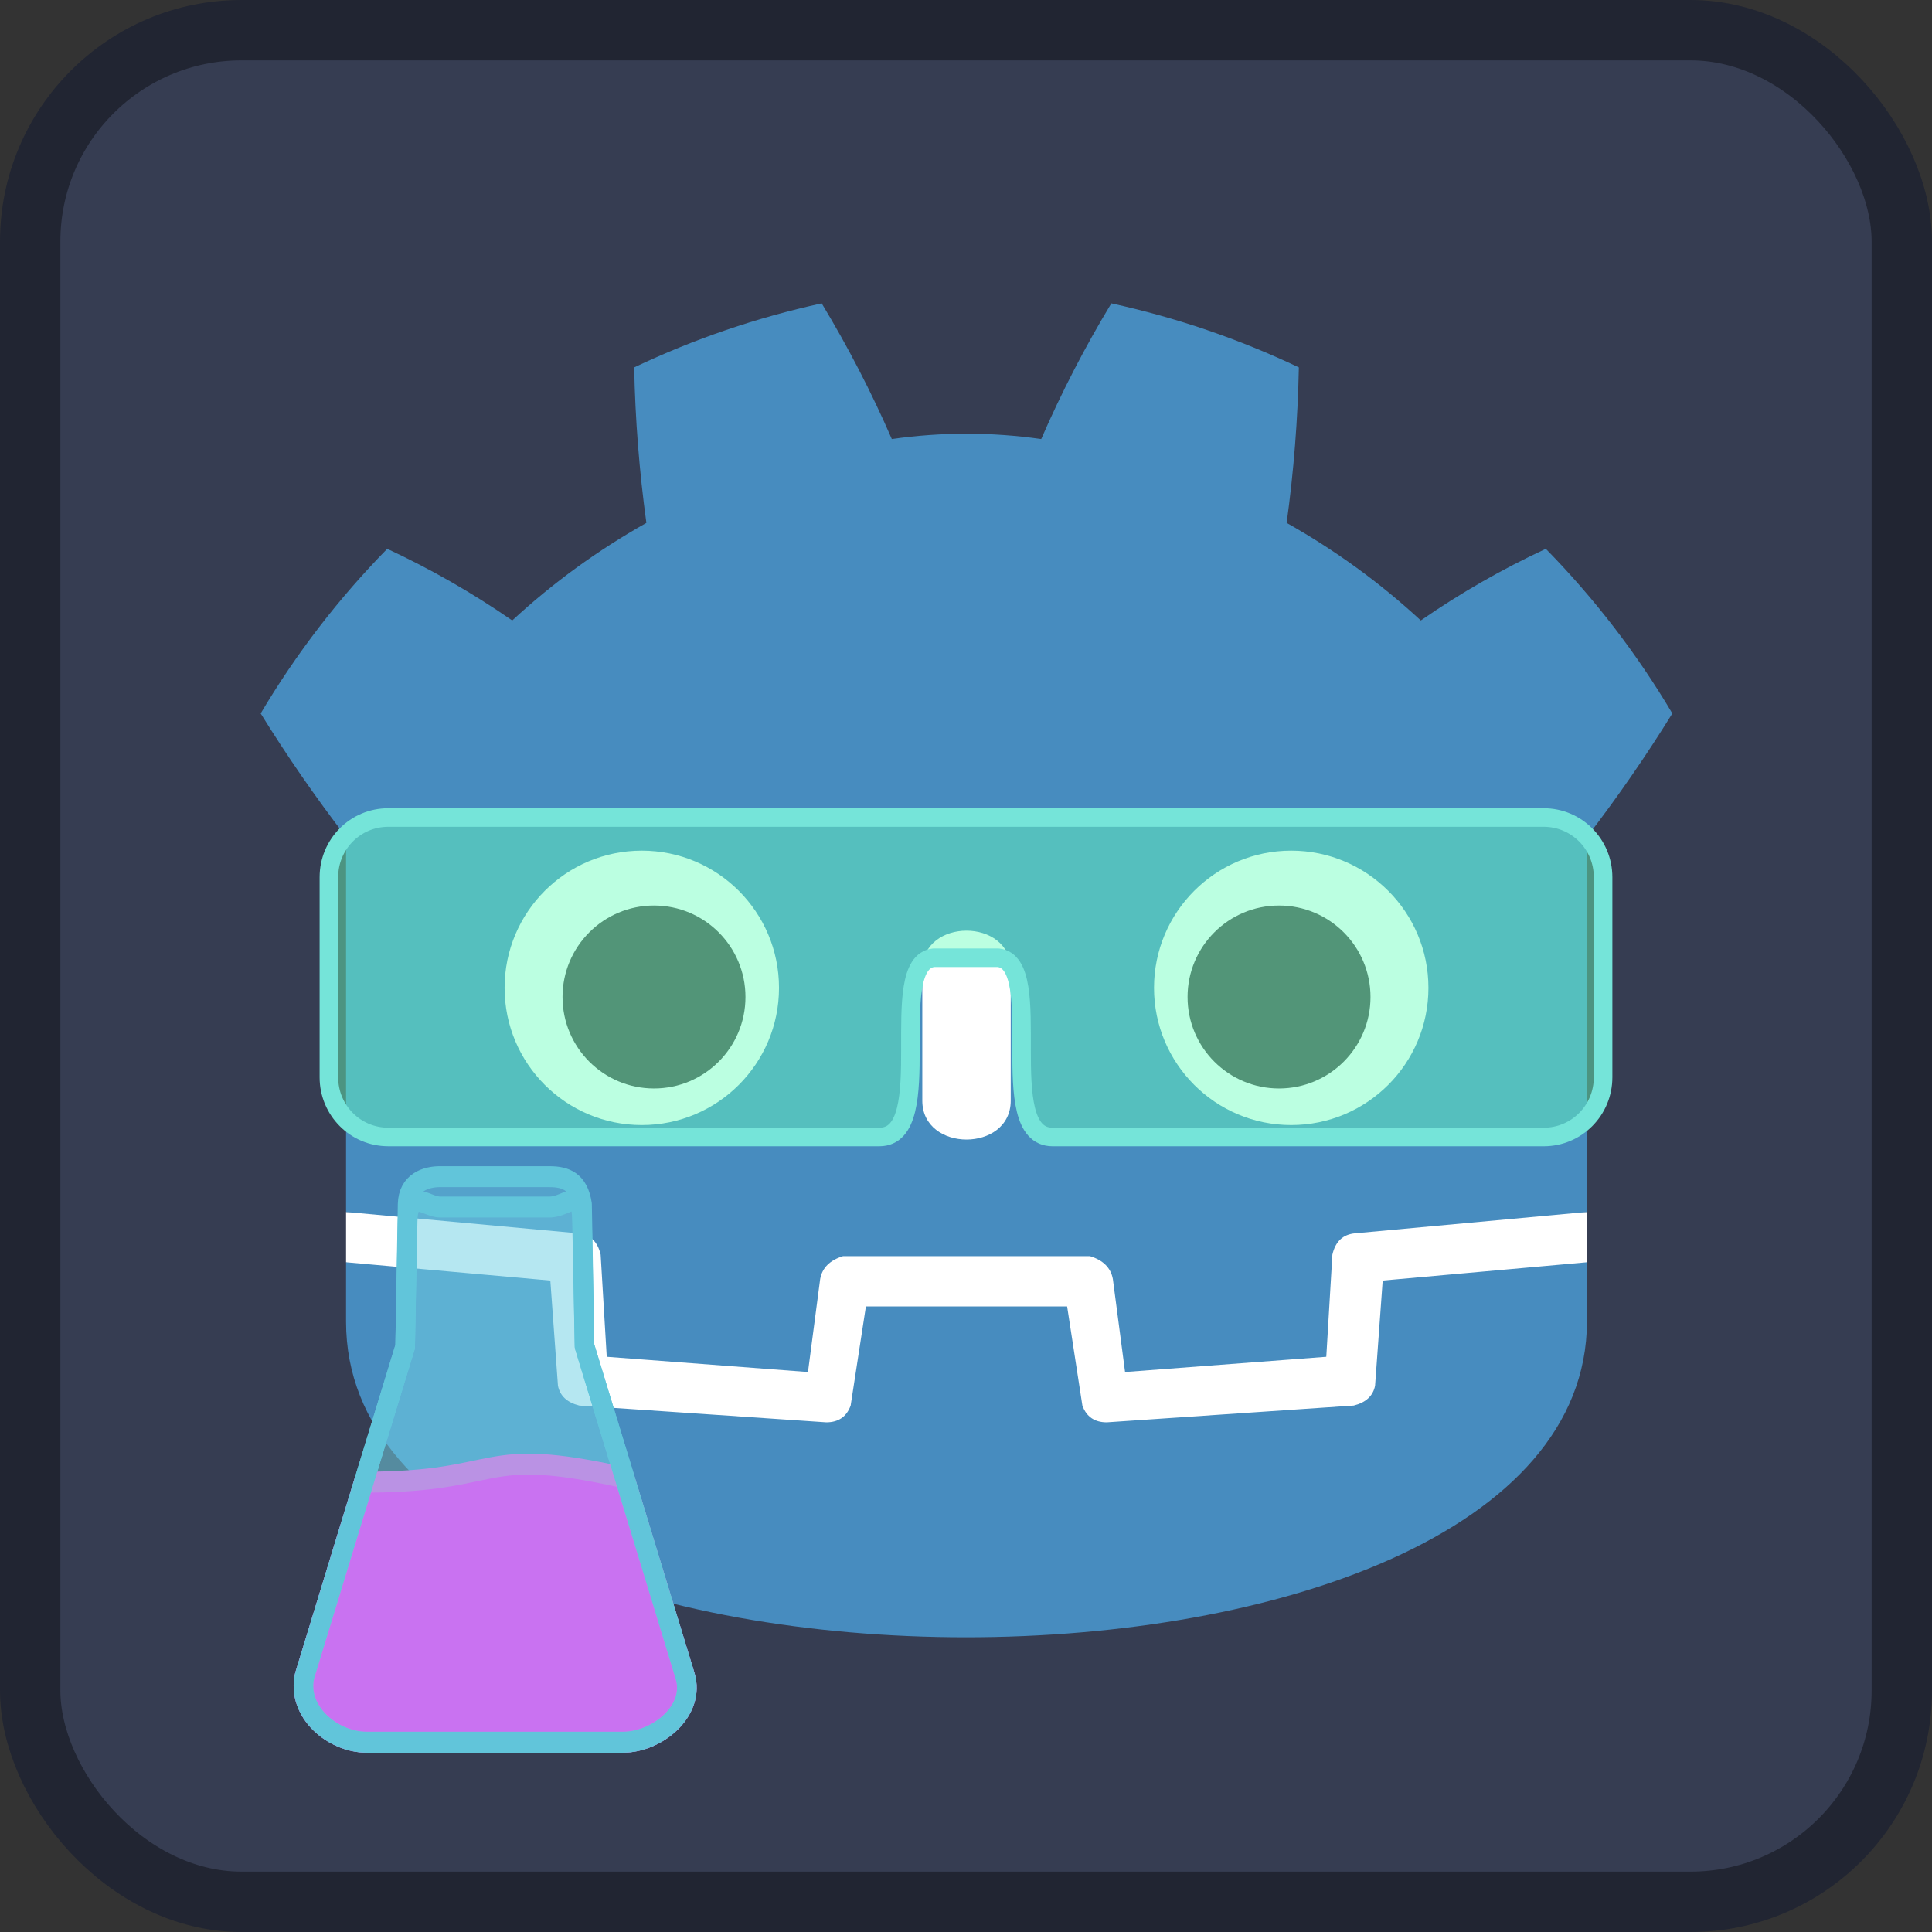 <?xml version="1.0" encoding="UTF-8" standalone="no"?>
<svg
   width="128"
   height="128"
   version="1.1"
   id="svg6"
   sodipodi:docname="godot_scientist.svg"
   inkscape:version="1.4.2 (f4327f4, 2025-05-13)"
   xmlns:inkscape="http://www.inkscape.org/namespaces/inkscape"
   xmlns:sodipodi="http://sodipodi.sourceforge.net/DTD/sodipodi-0.dtd"
   xmlns="http://www.w3.org/2000/svg"
   xmlns:svg="http://www.w3.org/2000/svg">
  <rect width="100%" height="100%" fill="#333333" stroke="none"/>
  <defs
     id="defs6">
    <inkscape:path-effect
       effect="mirror_symmetry"
       start_point="64,0"
       end_point="64,128"
       center_point="64,64"
       id="path-effect6"
       is_visible="true"
       lpeversion="1.2"
       lpesatellites=""
       mode="vertical"
       discard_orig_path="false"
       fuse_paths="false"
       oposite_fuse="false"
       split_items="false"
       split_open="false"
       link_styles="false" />
  </defs>
  <sodipodi:namedview
     id="namedview6"
     pagecolor="#ffffff"
     bordercolor="#000000"
     borderopacity="0.25"
     inkscape:showpageshadow="2"
     inkscape:pageopacity="0.0"
     inkscape:pagecheckerboard="0"
     inkscape:deskcolor="#d1d1d1"
     inkscape:zoom="5.6568543"
     inkscape:cx="58.866639"
     inkscape:cy="86.355415"
     inkscape:window-width="2400"
     inkscape:window-height="1261"
     inkscape:window-x="2391"
     inkscape:window-y="-9"
     inkscape:window-maximized="1"
     inkscape:current-layer="svg6" />
  <rect
     width="124"
     height="124"
     x="2"
     y="2"
     fill="#363d52"
     stroke="#212532"
     stroke-width="4"
     rx="14"
     id="rect1" />
  <g
     fill="#fff"
     transform="translate(12.322 12.322)scale(.101)"
     id="g4">
    <path
       d="M105 673v33q407 354 814 0v-33z"
       id="path1" />
    <path
       fill="#478cbf"
       d="m 105,673 152,14 c 8,0.667 13,5.333 15,14 l 4,67 132,10 8,-61 c 1.333,-7.333 6.333,-12.333 15,-15 h 162 c 8.667,2.667 13.667,7.667 15,15 l 8,61 132,-10 4,-67 c 2,-8.667 7,-13.333 15,-14 L 919,673 V 427 c 20,-26 38.667,-53 56,-81 -23.333,-39.333 -51,-75.333 -83,-108 -28.667,13.333 -56,29 -82,47 -26.667,-24.667 -56,-46 -88,-64 4.667,-34 7.333,-68 8,-102 -39.333,-18.667 -80.333,-32.667 -123,-42 -17.333,28.667 -32.667,58.333 -46,89 -32.667,-4.667 -65.333,-4.667 -98,0 -13.333,-30.667 -28.667,-60.333 -46,-89 -42.667,9.333 -83.667,23.333 -123,42 0.667,34 3.333,68 8,102 -32,18 -61.333,39.333 -88,64 -26,-18 -53.333,-33.667 -82,-47 -32,32.667 -59.667,68.667 -83,108 17.333,28 36,55 56,81 z m 0,33 v 39 c 0,276 813,276 814,0 v -39 l -134,12 -5,69 c -1.333,6.667 -6,11 -14,13 l -162,11 c -8,0 -13.333,-3.667 -16,-11 L 578,735 H 446 l -10,65 c -2.667,7.333 -8,11 -16,11 L 258,800 c -8,-2 -12.667,-6.333 -14,-13 l -5,-69 z"
       id="path2"
       sodipodi:nodetypes="ccccccccccccccccccccccccccccccccsccccccccccccccc" />
    <path
       d="M483 600c0 34 58 34 58 0v-86c0-34-58-34-58 0z"
       id="path3" />
    <circle
       cx="725"
       cy="526"
       r="90"
       id="circle3" />
    <circle
       cx="299"
       cy="526"
       r="90"
       id="circle4" />
  </g>
  <g
     fill="#414042"
     transform="translate(12.322 12.322)scale(.101)"
     id="g6">
    <circle
       cx="307"
       cy="532"
       r="60"
       id="circle5" />
    <circle
       cx="717"
       cy="532"
       r="60"
       id="circle6" />
  </g>
  <path
     id="rect6"
     style="fill:#67ffbc;fill-opacity:0.446;stroke:#75e4d9;stroke-width:1.229;stroke-linecap:round;stroke-linejoin:round;stroke-dasharray:none;stroke-opacity:1"
     d="m 66.14,63.455 c 3.254,0.344 -0.342,11.874 3.596,11.874 h 32.535 c 2.182,0 3.938,-1.765 3.938,-3.958 V 58.12 c 0,-2.193 -1.757,-3.958 -3.938,-3.958 H 64 25.728 c -2.182,0 -3.938,1.765 -3.938,3.958 v 13.25 c 0,2.193 1.757,3.958 3.938,3.958 H 58.263 c 3.938,0 0.342,-11.529 3.596,-11.874 h 2.312 z"
     sodipodi:nodetypes="ccsssscsssssccc" />
  <g
     id="g8"
     transform="matrix(1.057,0,0,1.129,-1.871,-18.616)">
    <path
       id="path7"
       style="fill:#71d2e5;fill-opacity:0.311;stroke:#61c5da;stroke-width:1.229;stroke-linecap:round;stroke-linejoin:round;stroke-opacity:1"
       d="m 29.351,85.539 h 6.871 c 1.031,0 1.821,0.306 2.03,1.622 l 0.156,8.324 6.3,19.342 c 0.669,2.054 -1.739,3.899 -3.899,3.899 H 24.763 c -2.16,0 -4.408,-1.8 -3.899,-3.899 l 6.3,-19.308 0.156,-8.359 c 0.024,-1.282 1.146,-1.622 2.03,-1.622 z"
       sodipodi:nodetypes="sscsssscsss" />
    <path
       id="path8"
       style="fill:#f047f6;fill-opacity:0.998;stroke:#db75e4;stroke-width:1.229;stroke-linecap:round;stroke-linejoin:round;stroke-opacity:1"
       d="m 44.709,114.828 c 0.67,2.054 -1.739,3.899 -3.899,3.899 H 24.763 c -2.16,0 -4.408,-1.8 -3.899,-3.899 l 3.706,-11.362 c 8.925,0.014 7.066,-2.205 16.344,-0.256 3.803,11.636 0.023,0.049 3.795,11.618 z"
       sodipodi:nodetypes="ssscccs" />
    <path
       id="rect7"
       style="fill:#71d2e5;fill-opacity:0.311;stroke:#61c5da;stroke-width:1.229;stroke-linecap:round;stroke-linejoin:round;stroke-opacity:1"
       d="m 29.351,87.319 h 6.871 c 0.562,0 1.063,-0.329 1.427,-0.388 0.364,-0.06 0.59,0.149 0.603,1.224 l 0.156,7.331 6.3,19.342 c 0.669,2.054 -1.739,3.899 -3.899,3.899 H 24.763 c -2.16,0 -4.408,-1.8 -3.899,-3.899 l 6.3,-19.308 0.156,-7.365 c 0.019,-0.913 0.274,-1.169 0.661,-1.173 0.387,-0.004 0.892,0.337 1.369,0.337 z"
       sodipodi:nodetypes="ssscsssscssss" />
  </g>
</svg>
